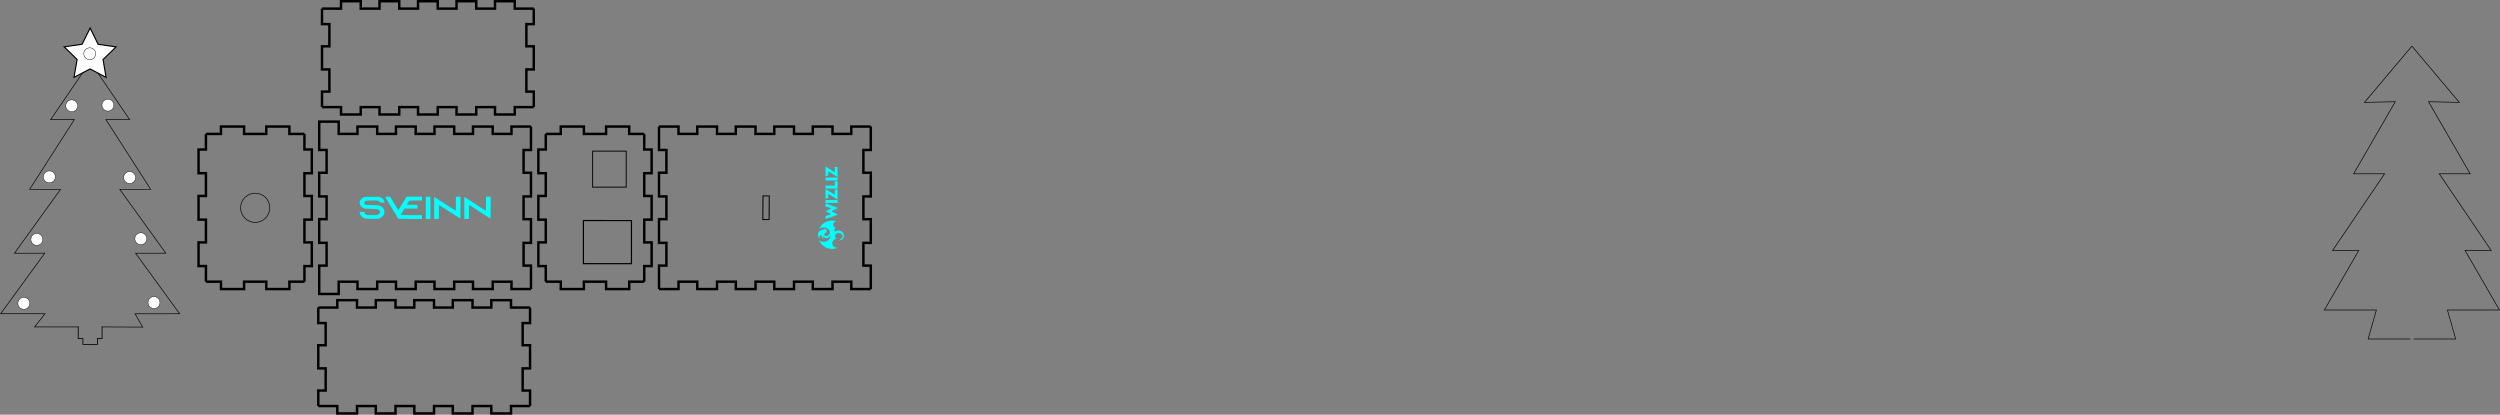 <?xml version="1.0" encoding="UTF-8" standalone="no"?>
<svg
   xmlns:dc="http://purl.org/dc/elements/1.1/"
   xmlns:cc="http://creativecommons.org/ns#"
   xmlns:rdf="http://www.w3.org/1999/02/22-rdf-syntax-ns#"
   xmlns:svg="http://www.w3.org/2000/svg"
   xmlns="http://www.w3.org/2000/svg"
   xmlns:sodipodi="http://sodipodi.sourceforge.net/DTD/sodipodi-0.dtd"
   xmlns:inkscape="http://www.inkscape.org/namespaces/inkscape"
   width="1015.272mm"
   height="168.402mm"
   viewBox="0 0 1015.272 168.402"
   version="1.1"
   id="svg8"
   sodipodi:docname="lokaverkefni.svg"
   inkscape:version="1.0.1 (3bc2e813f5, 2020-09-07)">
  <rect x="0" y="0" width="1015.272" height="168.402" fill="#808080" stroke="none"/>
  <defs
     id="defs2">
    <rect
       x="145.005"
       y="138.061"
       width="82.982"
       height="38.244"
       id="rect12515" />
  </defs>
  <sodipodi:namedview
     id="base"
     pagecolor="#ffffff"
     bordercolor="#666666"
     borderopacity="1.0"
     inkscape:pageopacity="0.0"
     inkscape:pageshadow="2"
     inkscape:zoom="1.4"
     inkscape:cx="643.52364"
     inkscape:cy="329.87154"
     inkscape:document-units="mm"
     inkscape:current-layer="layer1"
     inkscape:document-rotation="0"
     showgrid="false"
     inkscape:window-width="2560"
     inkscape:window-height="1377"
     inkscape:window-x="-8"
     inkscape:window-y="-8"
     inkscape:window-maximized="1"
     inkscape:snap-global="false"
     fit-margin-top="0"
     fit-margin-left="0"
     fit-margin-right="0"
     fit-margin-bottom="0" />
  <g
     inkscape:label="Layer 1"
     inkscape:groupmode="layer"
     id="layer1"
     transform="translate(77.634,-0.61)">
    <g
       id="panel7813">
      <path
         style="fill:none;stroke:#000000;stroke-width:1"
         d="m 51.622,125.512 h 7.723 v -3 h 8.008 v 3 h 7.628 v -3 h 8.008 v 3 h 7.628 v -3 h 8.008 v 3 h 7.628 v -3 h 8.008 v 3 h 7.629 v -3 h 8.008 v 3 h 7.723"
         id="path9326" />
      <path
         style="fill:none;stroke:#000000;stroke-width:1"
         d="m 137.622,125.512 v 6.295 h -3 v 9.01 h 3 v 9.39 h -3 v 9.01 h 3 v 6.295"
         id="path9328" />
      <path
         style="fill:none;stroke:#000000;stroke-width:1"
         d="m 137.622,165.512 h -7.723 v 3 h -8.008 v -3 h -7.629 v 3 h -8.008 v -3 h -7.628 v 3 h -8.008 v -3 h -7.628 v 3 h -8.008 v -3 h -7.628 v 3 h -8.008 v -3 h -7.723"
         id="path9330" />
      <path
         style="fill:none;stroke:#000000;stroke-width:1"
         d="m 51.622,165.512 v -6.295 h 3 v -9.01 h -3 v -9.39 h 3 v -9.01 h -3 v -6.295"
         id="path9332" />
    </g>
    <g
       id="g9718">
      <path
         style="fill:#00ffff;fill-opacity:1;stroke-width:0.11"
         d="m 70.972,89.408 c -1.325,-0.278 -2.265,-1.173 -2.516,-2.397 l -0.073,-0.358 0.918,0.001 0.918,0.001 0.186,0.442 c 0.142,0.337 0.298,0.493 0.661,0.658 0.414,0.188 0.724,0.216 2.404,0.216 1.659,0 1.993,-0.029 2.389,-0.209 0.756,-0.343 1.024,-1.132 0.577,-1.7 -0.423,-0.537 -0.554,-0.562 -3.352,-0.623 -2.478,-0.055 -2.677,-0.074 -3.164,-0.314 -0.889,-0.436 -1.517,-1.332 -1.517,-2.162 0,-0.829 0.626,-1.723 1.517,-2.165 0.507,-0.252 0.595,-0.259 3.495,-0.259 2.871,0 2.994,0.009 3.524,0.253 0.856,0.395 1.379,0.991 1.541,1.758 l 0.076,0.358 -0.918,-4.6e-4 c -0.899,-4.6e-4 -0.922,-0.007 -1.101,-0.323 -0.122,-0.214 -0.326,-0.362 -0.606,-0.439 -0.659,-0.183 -4.588,-0.154 -5.045,0.037 -0.656,0.274 -0.812,0.939 -0.327,1.395 0.281,0.264 0.316,0.268 2.947,0.323 2.48,0.052 2.701,0.073 3.214,0.309 1.367,0.628 2.032,1.876 1.667,3.125 -0.237,0.809 -0.709,1.335 -1.586,1.767 l -0.737,0.363 -2.316,0.021 c -1.274,0.011 -2.522,-0.022 -2.774,-0.075 z m 13.148,0.027 c -0.027,-0.045 -1.245,-2.058 -2.706,-4.472 -1.461,-2.414 -2.656,-4.41 -2.656,-4.435 0,-0.025 0.459,-0.045 1.019,-0.045 l 1.019,3.2e-4 1.653,2.746 c 1.45,2.409 1.67,2.724 1.797,2.561 0.079,-0.102 0.841,-1.338 1.694,-2.747 l 1.55,-2.562 h 3.127 3.127 v 0.769 0.769 l -2.558,0.03 -2.558,0.03 -0.528,0.854 -0.528,0.854 h 2.149 2.149 v 0.771 0.771 h -2.62 -2.62 l -0.741,1.245 c -0.408,0.685 -0.741,1.28 -0.741,1.322 0,0.042 1.934,0.077 4.297,0.077 h 4.297 v 0.771 0.771 h -4.786 c -2.633,0 -4.809,-0.037 -4.836,-0.083 z m 11.165,-4.435 v -4.517 h 0.937 0.937 v 4.517 4.517 h -0.937 -0.937 z m 3.416,0.046 v -4.471 l 0.413,0.255 c 0.227,0.14 2.198,1.413 4.38,2.827 l 3.967,2.572 0.029,-2.873 0.029,-2.873 h 0.935 0.935 v 4.462 c 0,2.454 -0.02,4.462 -0.043,4.462 -0.024,0 -1.995,-1.262 -4.38,-2.805 l -4.336,-2.805 -0.029,2.86 -0.029,2.86 h -0.935 -0.935 z m 12.23,0 v -4.471 l 0.413,0.255 c 0.227,0.14 2.198,1.413 4.38,2.827 l 3.967,2.572 0.029,-2.873 0.029,-2.873 h 0.935 0.935 v 4.462 c 0,2.454 -0.02,4.462 -0.043,4.462 -0.024,0 -1.995,-1.262 -4.38,-2.805 l -4.336,-2.805 -0.029,2.86 -0.029,2.86 h -0.935 -0.935 z"
         id="path12551-7" />
      <g
         id="panel9363">
        <path
           style="fill:none;stroke:#000000;stroke-width:1"
           d="m 138,52 v 9.524 h -3 v 9.239 h 3 v 9.619 h -3 v 9.239 h 3 v 9.619 h -3 v 9.238 h 3 V 118"
           id="path9346" />
        <path
           style="fill:none;stroke:#000000;stroke-width:1"
           d="m 138,118 h -7.913 v -3 h -7.628 v 3 h -8.009 v -3 h -7.628 v 3 h -8.008 v -3 h -7.628 v 3 h -8.008 v -3 h -7.628 v 3 h -8.008 v -3 h -7.628 v 5.005 H 52 V 118 108.476 h 3 v -9.238 h -3 v -9.619 h 3 v -9.239 h -3 v -9.619 h 3 V 61.524 H 52 V 52 50.016 h 7.913 V 55 h 7.628 v -3 h 8.008 v 3 h 7.628 v -3 h 8.008 v 3 h 7.628 v -3 h 8.008 v 3 h 7.628 v -3 h 8.009 v 3 h 7.628 V 52 H 138"
           id="path9348"
           sodipodi:nodetypes="cccccccccccccccccccccccccccccccccccccccccccccccccccccccccc" />
      </g>
    </g>
    <g
       id="panel8421"
       transform="translate(1.134,-1.89)">
      <path
         style="fill:none;stroke:#000000;stroke-width:1"
         d="m 52,6 h 7.723 V 3 h 8.008 v 3 h 7.628 V 3 h 8.008 v 3 h 7.628 V 3 h 8.008 v 3 h 7.628 V 3 h 8.008 v 3 h 7.629 V 3 h 8.008 V 6 H 138"
         id="path9371" />
      <path
         style="fill:none;stroke:#000000;stroke-width:1"
         d="m 138,6 v 6.295 h -3 v 9.01 h 3 v 9.39 h -3 v 9.01 h 3 V 46"
         id="path9373" />
      <path
         style="fill:none;stroke:#000000;stroke-width:1"
         d="m 138,46 h -7.723 v 3 h -8.008 v -3 h -7.629 v 3 h -8.008 v -3 h -7.628 v 3 h -8.008 v -3 h -7.628 v 3 h -8.008 v -3 h -7.628 v 3 H 59.723 V 46 H 52"
         id="path9375" />
      <path
         style="fill:none;stroke:#000000;stroke-width:1"
         d="m 52,46 v -6.295 h 3 v -9.01 h -3 v -9.39 h 3 v -9.01 H 52 V 6"
         id="path9377" />
    </g>
    <path
       style="fill:none;stroke:#000000;stroke-width:0.265px;stroke-linecap:butt;stroke-linejoin:miter;stroke-opacity:1"
       d="m 901.194,138.273 h -17.105 l 3.341,-11.76 h -21.114 l 13.968,-24.194 h -10.628 l 21.114,-31.131 h -12.562 l 16.902,-29.276 -12.492,0.277 19.243,-22.852"
       id="path9995" />
    <path
       style="fill:none;stroke:#000000;stroke-width:0.265px;stroke-linecap:butt;stroke-linejoin:miter;stroke-opacity:1"
       d="m 902.53,138.273 h 17.105 l -3.341,-11.76 h 21.114 l -13.968,-24.194 h 10.628 L 912.954,71.188 h 12.562 l -16.902,-29.276 12.492,0.277 -19.243,-22.852"
       id="path9995-4" />
    <g
       id="g10406"
       transform="translate(-441.489,0.447)">
      <g
         id="g10474">
        <g
           id="g10359"
           transform="translate(-12.829,-22.183)">
          <g
             id="g10277">
            <g
               id="g9981"
               transform="translate(-407.051,26.192)">
              <path
                 style="fill:none;stroke:#000000;stroke-width:0.265px;stroke-linecap:butt;stroke-linejoin:miter;stroke-opacity:1"
                 d="m 820.345,21.209 -16.036,23.52 h 9.622 l -18.174,28.331 h 12.562 l -18.709,25.925 h 12.294 l -17.907,24.589 h 18.014 l -4.242,5.358 17.869,-0.011"
                 id="path9958"
                 sodipodi:nodetypes="ccccccccccc" />
              <g
                 id="g9984">
                <path
                   style="fill:none;stroke:#000000;stroke-width:0.265px;stroke-linecap:butt;stroke-linejoin:miter;stroke-opacity:1"
                   d="m 820.345,21.209 16.036,23.52 h -9.622 l 18.174,28.331 H 832.372 L 851.081,98.984 h -12.294 l 17.907,24.589 -18.109,0.03 3.118,5.396 -16.651,-0.08"
                   id="path9958-2"
                   sodipodi:nodetypes="ccccccccccc" />
              </g>
            </g>
            <g
               id="g10268">
              <path
                 id="path10090"
                 style="fill:#ffffff;fill-opacity:1;stroke:#000000;stroke-width:0.465;stroke-miterlimit:4;stroke-dasharray:none;stroke-opacity:1"
                 inkscape:transform-center-x="-0.006320759"
                 inkscape:transform-center-y="-1.051875"
                 d="m 419.764,53.777 -6.505,-3.435 -6.518,3.411 1.257,-7.249 -5.259,-5.145 7.282,-1.044 3.268,-6.591 3.244,6.603 7.278,1.071 -5.278,5.125 z" />
              <ellipse
                 style="fill:#ffffff;fill-opacity:1;stroke:#000000;stroke-width:0.175;stroke-miterlimit:4;stroke-dasharray:none;stroke-opacity:1"
                 id="path10264"
                 cx="413.134"
                 cy="44.173"
                 rx="2.413"
                 ry="2.413" />
            </g>
          </g>
          <g
             id="g10340">
            <circle
               style="fill:#ffffff;fill-opacity:1;stroke:#000000;stroke-width:0.159;stroke-miterlimit:4;stroke-dasharray:none;stroke-opacity:1"
               id="path10279"
               cx="386.364"
               cy="145.527"
               r="2.42" />
            <circle
               style="fill:#ffffff;fill-opacity:1;stroke:#000000;stroke-width:0.159;stroke-miterlimit:4;stroke-dasharray:none;stroke-opacity:1"
               id="path10279-1"
               cx="439.218"
               cy="145.222"
               r="2.42" />
            <circle
               style="fill:#ffffff;fill-opacity:1;stroke:#000000;stroke-width:0.159;stroke-miterlimit:4;stroke-dasharray:none;stroke-opacity:1"
               id="path10279-16"
               cx="391.644"
               cy="119.564"
               r="2.42" />
            <circle
               style="fill:#ffffff;fill-opacity:1;stroke:#000000;stroke-width:0.159;stroke-miterlimit:4;stroke-dasharray:none;stroke-opacity:1"
               id="path10279-0"
               cx="433.873"
               cy="119.297"
               r="2.42" />
            <circle
               style="fill:#ffffff;fill-opacity:1;stroke:#000000;stroke-width:0.159;stroke-miterlimit:4;stroke-dasharray:none;stroke-opacity:1"
               id="path10279-8"
               cx="396.723"
               cy="94.173"
               r="2.42" />
            <circle
               style="fill:#ffffff;fill-opacity:1;stroke:#000000;stroke-width:0.159;stroke-miterlimit:4;stroke-dasharray:none;stroke-opacity:1"
               id="path10279-9"
               cx="429.329"
               cy="94.441"
               r="2.42" />
            <circle
               style="fill:#ffffff;fill-opacity:1;stroke:#000000;stroke-width:0.159;stroke-miterlimit:4;stroke-dasharray:none;stroke-opacity:1"
               id="path10279-4"
               cx="405.81"
               cy="65.308"
               r="2.42" />
            <circle
               style="fill:#ffffff;fill-opacity:1;stroke:#000000;stroke-width:0.159;stroke-miterlimit:4;stroke-dasharray:none;stroke-opacity:1"
               id="path10279-5"
               cx="420.51"
               cy="65.041"
               r="2.42" />
          </g>
        </g>
      </g>
      <path
         id="rect10482"
         style="fill:none;fill-opacity:1;stroke:#000000;stroke-width:0.33;stroke-miterlimit:4;stroke-dasharray:none;stroke-opacity:1"
         d="m 405.299,132.796 0.005,4.844 -1.855,-0.012 -0.033,2.398 h -5.905 l 6e-5,-2.361 -1.902,-0.028 0.019,-4.84"
         sodipodi:nodetypes="cccccccc" />
    </g>
    <g
       id="g10596">
      <g
         id="panel784">
        <path
           style="fill:none;stroke:#000000;stroke-width:1"
           d="m 6,55 h 6.105 v -3 h 9.39 v 3 h 9.01 v -3 h 9.39 v 3 H 46"
           id="path9335" />
        <path
           style="fill:none;stroke:#000000;stroke-width:1"
           d="m 46,55 v 6.334 h 3 v 9.618 h -3 v 9.239 h 3 v 9.619 h -3 v 9.239 h 3 v 9.618 H 46 V 115"
           id="path9337" />
        <path
           style="fill:none;stroke:#000000;stroke-width:1"
           d="m 46,115 h -6.105 v 3 h -9.39 v -3 h -9.01 v 3 h -9.39 v -3 H 6"
           id="path9339" />
        <path
           style="fill:none;stroke:#000000;stroke-width:1"
           d="m 6,115 v -6.334 H 3 V 99.048 H 6 V 89.809 H 3 V 80.191 H 6 V 70.952 H 3 V 61.334 H 6 V 55"
           id="path9341" />
      </g>
      <circle
         style="fill:none;fill-opacity:1;stroke:#000000;stroke-width:0.265;stroke-miterlimit:4;stroke-dasharray:none;stroke-opacity:1"
         id="path10588"
         cx="26"
         cy="85"
         r="5.926" />
    </g>
    <g
       id="g10707">
      <g
         id="g10735">
        <g
           id="g10586">
          <g
             id="panel55">
            <path
               style="fill:none;stroke:#000000;stroke-width:1"
               d="m 190,52 h 7.913 v 3 h 7.628 v -3 h 8.009 v 3 h 7.628 v -3 h 8.008 v 3 h 7.628 v -3 h 8.008 v 3 h 7.628 v -3 h 8.009 v 3 h 7.628 V 52 H 276"
               id="path9362" />
            <path
               style="fill:none;stroke:#000000;stroke-width:1"
               d="m 276,52 v 9.524 h -3 v 9.239 h 3 v 9.619 h -3 v 9.239 h 3 v 9.619 h -3 v 9.238 h 3 V 118"
               id="path9364" />
            <path
               style="fill:none;stroke:#000000;stroke-width:1"
               d="m 276,118 h -7.913 v -3 h -7.628 v 3 h -8.009 v -3 h -7.628 v 3 h -8.008 v -3 h -7.628 v 3 h -8.008 v -3 h -7.628 v 3 h -8.009 v -3 h -7.628 v 3 H 190"
               id="path9366" />
            <path
               style="fill:none;stroke:#000000;stroke-width:1"
               d="m 190,118 v -9.524 h 3 v -9.238 h -3 v -9.619 h 3 v -9.239 h -3 v -9.619 h 3 v -9.239 h -3 V 52"
               id="path9368" />
          </g>
          <g
             inkscape:label="Layer 1"
             id="layer1-4"
             style="display:inline"
             transform="matrix(0,-1.052,1.052,0,76.012,124.778)">
            <g
               id="g4939"
               transform="translate(10.524,34.53)">
              <path
                 sodipodi:nodetypes="ccccscczzcccccccccszssccccsssscssccscsccccscccscsccccsccsscccsccccccccscccc"
                 style="opacity:1;fill:#00ffff;fill-opacity:1;stroke-width:0.265"
                 inkscape:connector-curvature="0"
                 d="m 16.791,140.147 c -0.032,-0.012 -0.133,-0.049 -0.195,-0.083 -1.156,-0.578 -1.393,-2.199 -0.261,-3.064 0.128,-0.095 0.269,-0.173 0.42,-0.231 0.201,-0.078 0.42,-0.12 0.649,-0.12 0.266,0 0.518,0.057 0.745,0.16 0.548,0.249 0.95,0.764 1.04,1.381 -0.027,0.02 -0.021,0.03 -0.239,0.15 -0.219,0.12 -0.549,0.212 -0.85,0.201 -0.301,-0.011 -0.364,-0.04 -0.433,-0.058 0.019,-0.066 0.027,-0.137 0.024,-0.21 -0.063,-0.473 -0.441,-0.688 -0.795,-0.615 -0.313,0.062 -0.521,0.369 -0.524,0.635 -1.66e-4,0.032 -0.002,0.064 -0.003,0.096 v 2.6e-4 c -0.018,0.772 0.793,1.348 1.478,1.419 0.176,0 0.343,-0.02 0.495,-0.084 0.03,-0.007 0.065,-0.032 0.099,-0.046 0.552,-0.35 0.973,-0.889 1.169,-1.527 0.005,-0.015 0.032,-0.088 0.069,-0.272 0.037,-0.183 0.043,-0.299 0.049,-0.406 0.006,-0.109 0.004,-0.124 0.004,-0.138 0,-0.655 -0.227,-1.256 -0.606,-1.73 1.902,0.855 3.227,2.766 3.227,4.987 0.001,0.614 -0.101,1.205 -0.287,1.756 l -8.2e-5,4e-4 v -0.004 c 0,-0.71 -0.576,-1.267 -1.286,-1.286 -0.155,-0.004 -0.48,0.041 -0.767,0.257 -0.144,0.108 -0.274,0.251 -0.358,0.403 -0.084,0.154 -0.129,0.308 -0.146,0.421 -0.016,-0.109 -0.101,-0.304 -0.249,-0.437 -0.146,-0.131 -0.346,-0.211 -0.539,-0.207 -0.258,0.005 -0.488,0.122 -0.635,0.311 0.03,0.047 0.058,0.095 0.084,0.145 0.225,0.333 0.356,0.735 0.356,1.168 0,0.868 -0.529,1.612 -1.282,1.927 -0.248,0.104 -0.521,0.162 -0.808,0.162 -0.202,0 -0.398,-0.029 -0.583,-0.083 -0.119,-0.045 -0.232,-0.103 -0.337,-0.172 -0.14,-0.093 -0.266,-0.205 -0.374,-0.334 -0.154,-0.184 -0.27,-0.402 -0.336,-0.64 -0.04,-0.146 -0.062,-0.3 -0.062,-0.459 0,-0.118 0.012,-0.234 0.035,-0.346 0.031,0.19 0.103,0.366 0.207,0.519 0.209,0.305 0.546,0.516 0.934,0.554 -0.109,0.038 -0.226,0.059 -0.349,0.059 -0.102,0 -0.201,-0.015 -0.294,-0.042 0.235,0.267 0.58,0.436 0.965,0.436 0.076,0 0.15,-0.007 0.222,-0.019 0.224,-0.039 0.428,-0.136 0.596,-0.275 0.129,-0.106 0.237,-0.238 0.316,-0.386 0.057,-0.106 0.099,-0.22 0.124,-0.341 0.033,-0.132 0.05,-0.271 0.05,-0.414 0,-0.16 -0.022,-0.314 -0.063,-0.461 -0.043,-0.155 -0.107,-0.301 -0.19,-0.435 -0.077,-0.158 -0.179,-0.286 -0.338,-0.397 -0.16,-0.112 -0.356,-0.191 -0.609,-0.196 -0.253,-0.005 -0.466,0.072 -0.637,0.193 -0.003,0.002 -0.005,0.004 -0.008,0.005 -0.205,0.147 -0.355,0.365 -0.413,0.618 0.005,-0.054 0.008,-0.108 0.008,-0.163 0,-0.11 -0.01,-0.217 -0.03,-0.32 -0.009,-0.048 -0.02,-0.096 -0.033,-0.142 -0.02,-0.073 -0.046,-0.144 -0.075,-0.212 -0.06,-0.141 -0.139,-0.273 -0.234,-0.391 -0.309,-0.389 -0.785,-0.641 -1.319,-0.648 -0.928,-0.013 -1.706,0.726 -1.738,1.654 -0.006,0.188 0.017,0.37 0.067,0.54 -1.349,-2.897 0.04,-6.2 2.846,-7.367 -0.197,0.244 -0.373,0.531 -0.484,0.848 -0.115,0.328 -0.183,0.702 -0.152,1.144 0.033,0.885 0.571,1.807 1.448,2.279 0.373,0.198 0.76,0.309 1.194,0.328 z"
                 id="path815-7" />
              <path
                 style="fill:#00ffff;fill-opacity:1;stroke-width:0.265"
                 inkscape:connector-curvature="0"
                 d="m 19.573,137.495 c -0.191,-0.098 -0.388,-0.185 -0.59,-0.261 -0.102,-0.038 -0.205,-0.073 -0.309,-0.105 -0.541,-0.166 -1.115,-0.249 -1.707,-0.237 -0.114,0.002 -0.229,0.008 -0.344,0.018 -0.427,0.035 -0.838,0.119 -1.228,0.245 -0.108,0.035 -0.215,0.073 -0.319,0.114 -0.089,0.035 -0.176,0.072 -0.262,0.111 0.07,-0.067 0.143,-0.13 0.219,-0.191 0.108,-0.086 0.222,-0.166 0.341,-0.239 0.252,-0.154 0.525,-0.276 0.817,-0.361 0.149,-0.043 0.302,-0.077 0.46,-0.1 0.062,-0.074 0.097,-0.173 0.088,-0.278 -0.008,-0.091 -0.047,-0.172 -0.105,-0.233 -0.023,-0.024 -0.049,-0.045 -0.078,-0.062 -0.191,-0.139 -0.432,-0.213 -0.686,-0.192 -0.248,0.021 -0.467,0.128 -0.632,0.289 0.346,-0.451 0.873,-0.761 1.485,-0.811 0.209,-0.018 0.414,-0.003 0.609,0.038 0.155,0.033 0.303,0.083 0.444,0.149 0.5,0.251 0.862,0.749 0.911,1.348 0.003,0.033 0.004,0.065 0.005,0.097 0.093,0.048 0.183,0.101 0.271,0.157 0.222,0.143 0.427,0.312 0.61,0.502 z"
                 id="path817-3" />
              <g
                 transform="matrix(0.265,0,0,0.265,9.437,134.079)"
                 id="g833-5">
                <path
                   id="path821-9"
                   d="m 55.482,15.207 2.48,8.417 4.369,-8.367 4.295,8.516 2.629,-8.565 h 4.566 l -6.59,17.896 h -0.1 l -4.75,-9.257 -5.11,9.257 H 57.198 L 51.163,15.208 h 4.319 z"
                   inkscape:connector-curvature="0"
                   style="fill:#00ffff;fill-opacity:1" />
                <path
                   id="path823-1"
                   d="m 74.437,15.219 h 4.294 v 13.539 3.962 l -4.294,-0.012 z"
                   inkscape:connector-curvature="0"
                   style="fill:#00ffff;fill-opacity:1" />
                <path
                   id="path825-9"
                   d="m 87.718,19.193 h -5.986 l -1.247,-3.986 h 14.267 l -8.318,13.514 h 7.577 l 0.025,3.999 H 79.35 Z"
                   inkscape:connector-curvature="0"
                   style="fill:#00ffff;fill-opacity:1" />
                <path
                   id="path827-0"
                   d="M 105.44,32.72 H 95.369 V 15.219 l 4.294,-0.012 v 13.514 h 6.924 z"
                   inkscape:connector-curvature="0"
                   style="fill:#00ffff;fill-opacity:1" />
                <path
                   id="path829-3"
                   d="m 107.204,15.219 h 4.294 v 13.675 3.826 l -4.294,-0.012 z"
                   inkscape:connector-curvature="0"
                   style="fill:#00ffff;fill-opacity:1" />
                <path
                   id="path831-6"
                   d="m 120.484,19.193 h -5.986 l -1.247,-3.986 h 14.267 L 119.2,28.721 h 7.577 l 0.025,3.999 h -14.686 z"
                   inkscape:connector-curvature="0"
                   style="fill:#00ffff;fill-opacity:1" />
              </g>
            </g>
            <g
               id="g819-9"
               transform="matrix(0.265,0,0,0.265,-68.509,152.299)" />
          </g>
        </g>
        <path
           style="color:#000000;font-style:normal;font-variant:normal;font-weight:normal;font-stretch:normal;font-size:medium;line-height:normal;font-family:sans-serif;font-variant-ligatures:normal;font-variant-position:normal;font-variant-caps:normal;font-variant-numeric:normal;font-variant-alternates:normal;font-variant-east-asian:normal;font-feature-settings:normal;font-variation-settings:normal;text-indent:0;text-align:start;text-decoration:none;text-decoration-line:none;text-decoration-style:solid;text-decoration-color:#000000;letter-spacing:normal;word-spacing:normal;text-transform:none;writing-mode:lr-tb;direction:ltr;text-orientation:mixed;dominant-baseline:auto;baseline-shift:baseline;text-anchor:start;white-space:normal;shape-padding:0;shape-margin:0;inline-size:0;clip-rule:nonzero;display:inline;overflow:visible;visibility:visible;opacity:1;isolation:auto;mix-blend-mode:normal;color-interpolation:sRGB;color-interpolation-filters:linearRGB;solid-color:#000000;solid-opacity:1;vector-effect:none;fill:#000000;fill-opacity:1;fill-rule:nonzero;stroke:none;stroke-width:0.401;stroke-linecap:butt;stroke-linejoin:miter;stroke-miterlimit:4;stroke-dasharray:none;stroke-dashoffset:0;stroke-opacity:1;color-rendering:auto;image-rendering:auto;shape-rendering:auto;text-rendering:auto;enable-background:accumulate;stop-color:#000000;stop-opacity:1"
           d="m -89.291,232.59 v 0.201 2.729 h 10.012 v -2.93 z m 0.402,0.4 h 9.209 v 2.129 h -9.209 z"
           id="path10712"
           transform="matrix(0.007,-1,1,0.003,0,0)" />
      </g>
    </g>
    <g
       id="g10663">
      <path
         style="color:#000000;font-style:normal;font-variant:normal;font-weight:normal;font-stretch:normal;font-size:medium;line-height:normal;font-family:sans-serif;font-variant-ligatures:normal;font-variant-position:normal;font-variant-caps:normal;font-variant-numeric:normal;font-variant-alternates:normal;font-variant-east-asian:normal;font-feature-settings:normal;font-variation-settings:normal;text-indent:0;text-align:start;text-decoration:none;text-decoration-line:none;text-decoration-style:solid;text-decoration-color:#000000;letter-spacing:normal;word-spacing:normal;text-transform:none;writing-mode:lr-tb;direction:ltr;text-orientation:mixed;dominant-baseline:auto;baseline-shift:baseline;text-anchor:start;white-space:normal;shape-padding:0;shape-margin:0;inline-size:0;clip-rule:nonzero;display:inline;overflow:visible;visibility:visible;opacity:1;isolation:auto;mix-blend-mode:normal;color-interpolation:sRGB;color-interpolation-filters:linearRGB;solid-color:#000000;solid-opacity:1;vector-effect:none;fill:#000000;fill-opacity:1;fill-rule:nonzero;stroke:none;stroke-width:0.486;stroke-linecap:butt;stroke-linejoin:miter;stroke-miterlimit:4;stroke-dasharray:none;stroke-dashoffset:0;stroke-opacity:1;color-rendering:auto;image-rendering:auto;shape-rendering:auto;text-rendering:auto;enable-background:accumulate;stop-color:#000000;stop-opacity:1"
         d="m 159.051,89.941 v 0.242 17.758 h 20 V 89.941 Z m 0.486,0.486 h 19.029 v 17.027 h -19.029 z"
         id="path10682" />
      <g
         id="g10653">
        <g
           id="panel7718">
          <path
             style="fill:none;stroke:#000000;stroke-width:1"
             d="m 144,55 h 6.105 v -3 h 9.39 v 3 h 9.01 v -3 h 9.39 v 3 H 184"
             id="path9353" />
          <path
             style="fill:none;stroke:#000000;stroke-width:1"
             d="m 184,55 v 6.334 h 3 v 9.618 h -3 v 9.239 h 3 v 9.619 h -3 v 9.239 h 3 v 9.618 h -3 V 115"
             id="path9355" />
          <path
             style="fill:none;stroke:#000000;stroke-width:1"
             d="m 184,115 h -6.105 v 3 h -9.39 v -3 h -9.01 v 3 h -9.39 v -3 H 144"
             id="path9357" />
          <path
             style="fill:none;stroke:#000000;stroke-width:1"
             d="m 144,115 v -6.334 h -3 v -9.618 h 3 v -9.239 h -3 v -9.619 h 3 v -9.239 h -3 v -9.618 h 3 V 55"
             id="path9359" />
        </g>
        <path
           style="color:#000000;font-style:normal;font-variant:normal;font-weight:normal;font-stretch:normal;font-size:medium;line-height:normal;font-family:sans-serif;font-variant-ligatures:normal;font-variant-position:normal;font-variant-caps:normal;font-variant-numeric:normal;font-variant-alternates:normal;font-variant-east-asian:normal;font-feature-settings:normal;font-variation-settings:normal;text-indent:0;text-align:start;text-decoration:none;text-decoration-line:none;text-decoration-style:solid;text-decoration-color:#000000;letter-spacing:normal;word-spacing:normal;text-transform:none;writing-mode:lr-tb;direction:ltr;text-orientation:mixed;dominant-baseline:auto;baseline-shift:baseline;text-anchor:start;white-space:normal;shape-padding:0;shape-margin:0;inline-size:0;clip-rule:nonzero;display:inline;overflow:visible;visibility:visible;opacity:1;isolation:auto;mix-blend-mode:normal;color-interpolation:sRGB;color-interpolation-filters:linearRGB;solid-color:#000000;solid-opacity:1;vector-effect:none;fill:#000000;fill-opacity:1;fill-rule:nonzero;stroke:none;stroke-width:0.371;stroke-linecap:butt;stroke-linejoin:miter;stroke-miterlimit:4;stroke-dasharray:none;stroke-dashoffset:0;stroke-opacity:1;color-rendering:auto;image-rendering:auto;shape-rendering:auto;text-rendering:auto;enable-background:accumulate;stop-color:#000000;stop-opacity:1"
           d="m 162.854,61.797 v 0.186 14.814 h 14 v -15 z m 0.371,0.371 h 13.258 v 14.258 h -13.258 z"
           id="path10686" />
      </g>
    </g>
  </g>
</svg>
